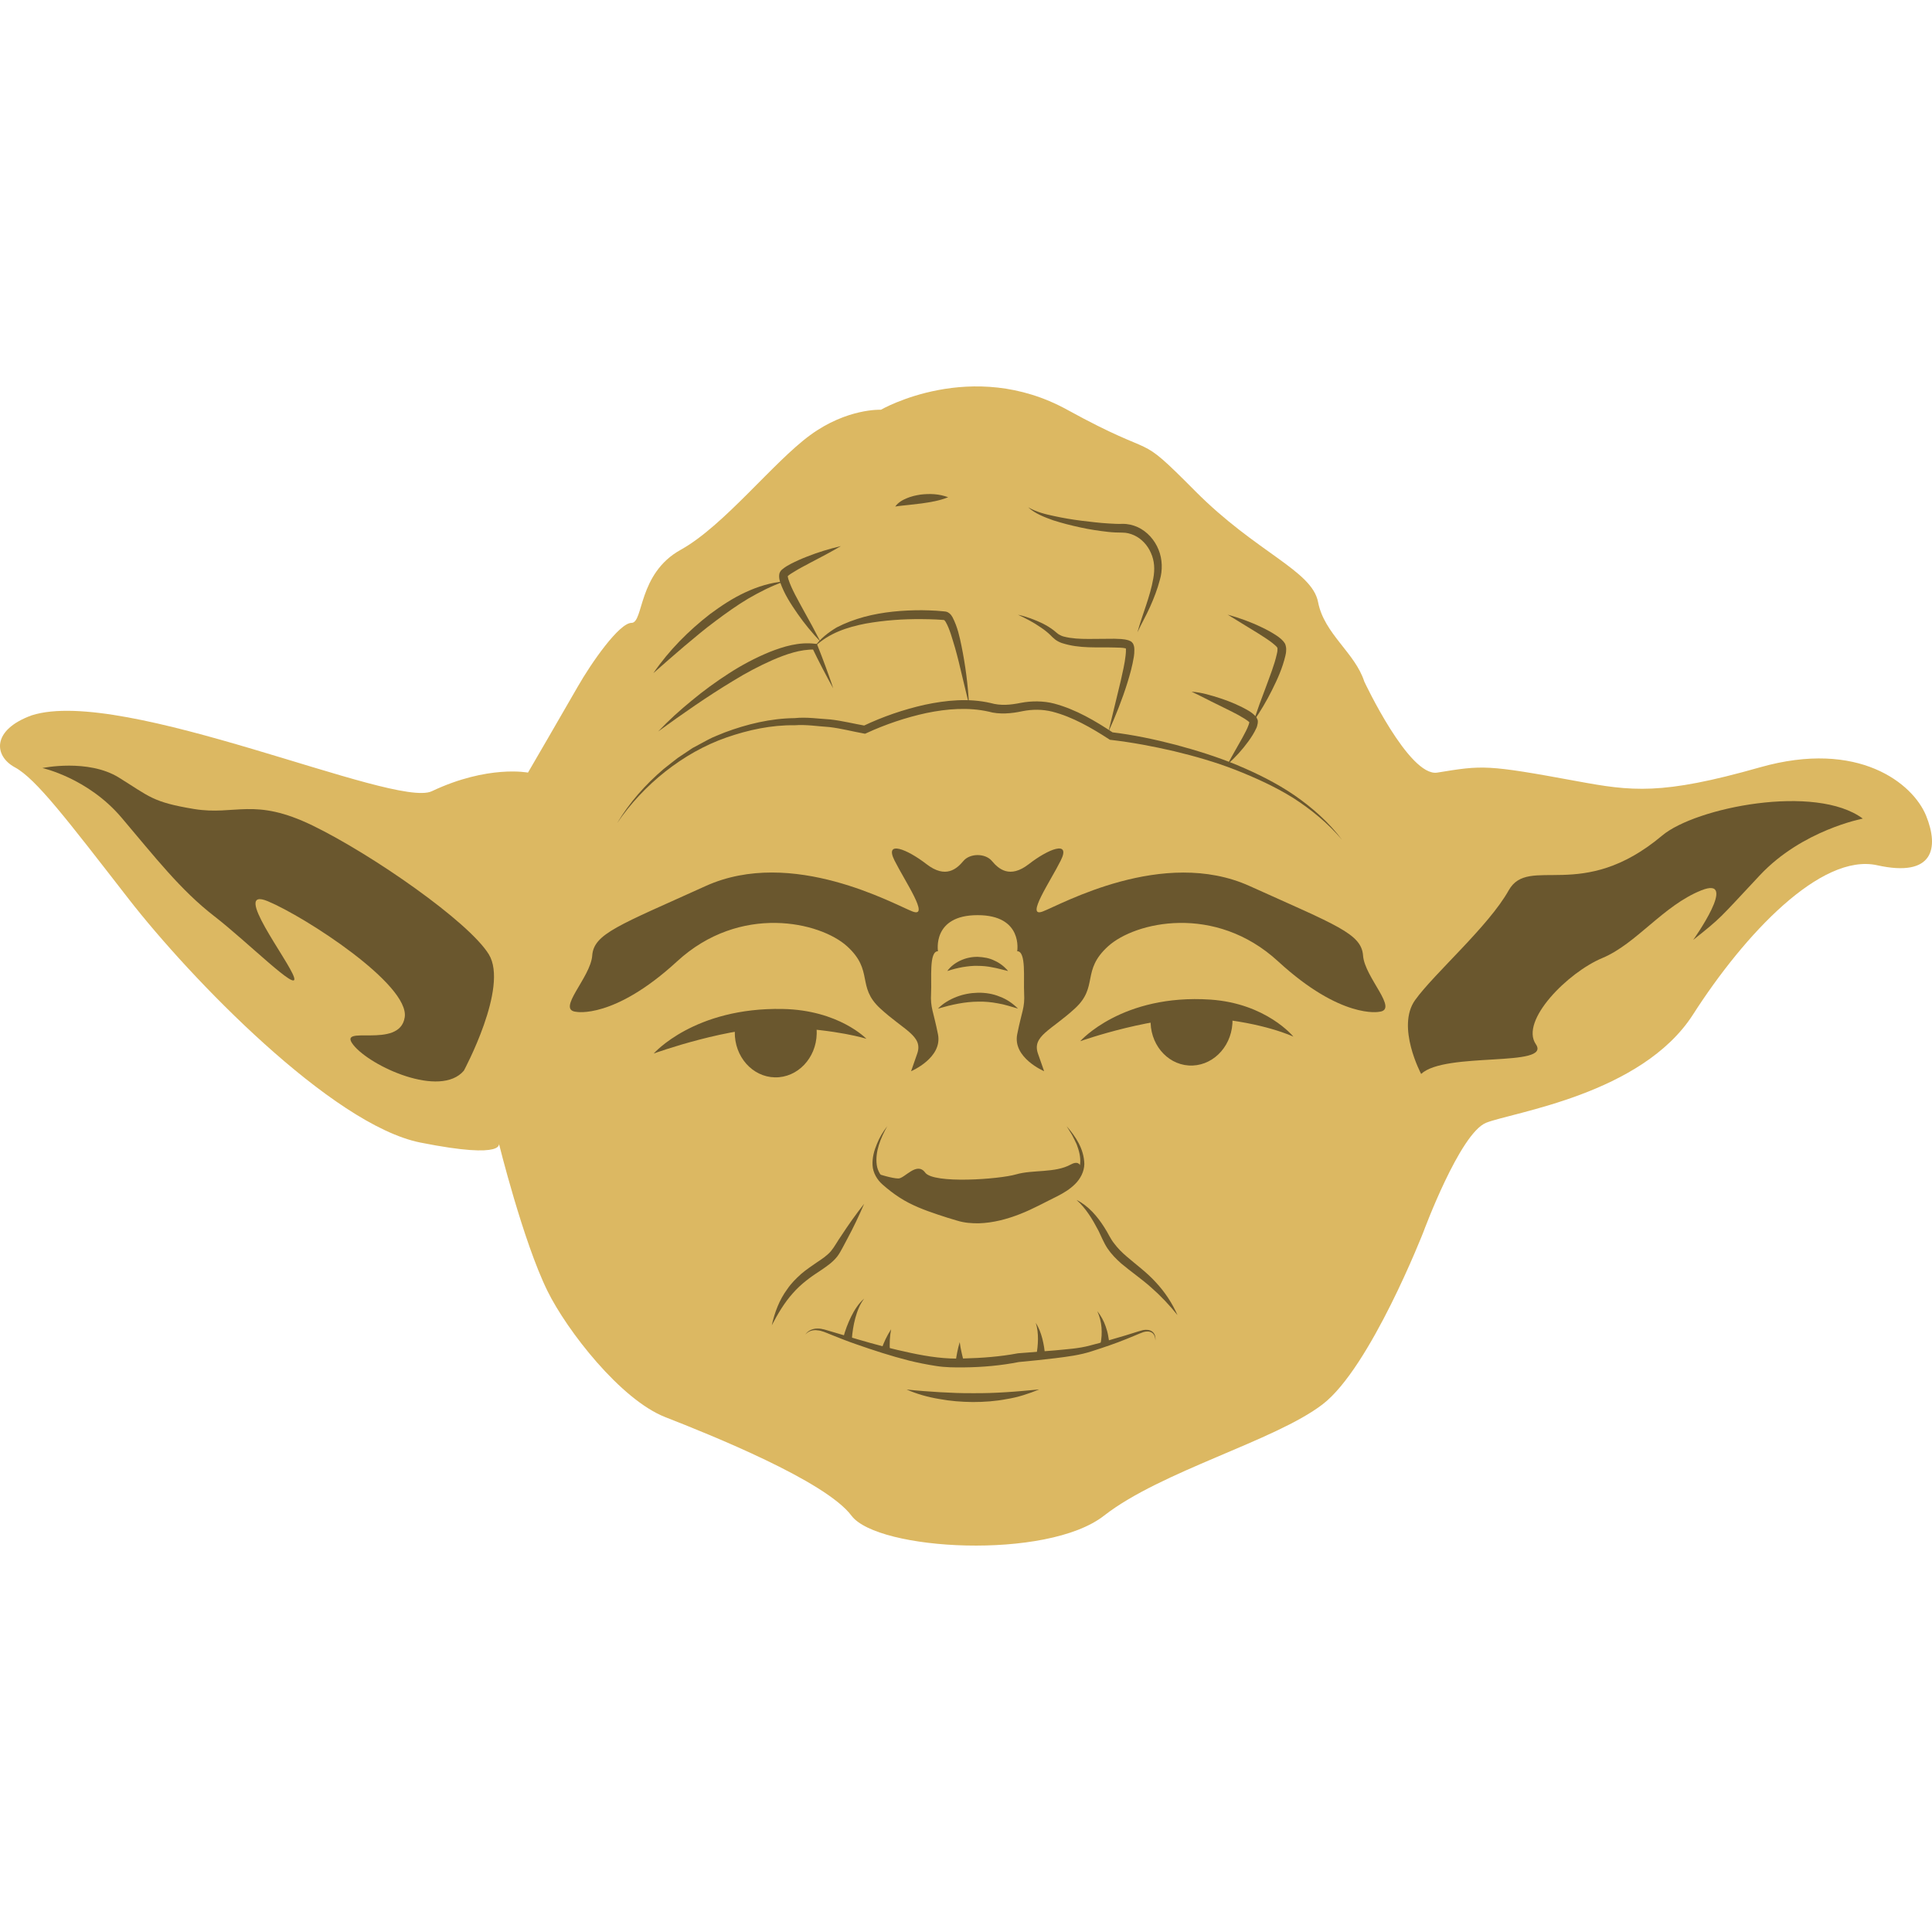 <svg width="100" height="100" viewBox="0 0 100 100" fill="none" xmlns="http://www.w3.org/2000/svg">
<g clip-path="url(#clip0_2108_7773)">
<path d="M73.681 63.752C73.681 63.752 75.561 58.658 76.923 58.114C78.284 57.569 84.974 56.655 87.632 52.509C90.29 48.363 94.249 44.14 97.165 44.786C100.082 45.433 100.372 43.891 99.696 42.224C99.02 40.556 96.2 38.266 91.093 39.718C85.985 41.17 84.454 40.955 81.605 40.43C76.924 39.568 76.747 39.606 74.392 39.99C72.932 40.224 70.615 35.276 70.615 35.276C70.138 33.786 68.542 32.816 68.224 31.167C67.907 29.518 65.035 28.614 61.851 25.405C58.662 22.196 60.177 23.925 55.237 21.208C50.297 18.491 45.597 21.208 45.597 21.208C45.597 21.208 43.846 21.123 41.932 22.524C40.018 23.925 37.468 27.218 35.237 28.455C33.005 29.687 33.322 32.24 32.687 32.24C32.052 32.24 30.614 34.296 29.898 35.552C29.181 36.807 27.328 39.99 27.328 39.99C27.328 39.99 25.255 39.578 22.347 40.955C20.424 41.864 6.392 35.515 1.647 37.024C-0.439 37.778 -0.321 39.127 0.772 39.718C1.865 40.308 3.474 42.428 6.654 46.522C9.834 50.617 17.175 58.225 21.761 59.139C26.347 60.052 25.81 59.139 25.81 59.139C25.81 59.139 27.075 64.264 28.34 66.827C29.352 68.878 32.125 72.446 34.434 73.35C36.743 74.255 42.721 76.644 44.073 78.452C45.43 80.26 54.194 80.757 57.142 78.452C60.091 76.147 65.988 74.582 68.455 72.69C70.932 70.797 73.681 63.752 73.681 63.752Z" fill="#DCB862"/>
<path d="M24.009 55.418C24.009 55.418 26.342 51.1 25.303 49.4C24.26 47.7 19.251 44.224 16.194 42.736C13.137 41.248 12.2 42.225 10.045 41.874C7.891 41.518 7.75 41.236 6.154 40.247C4.557 39.259 2.194 39.753 2.194 39.753C2.194 39.753 4.556 40.271 6.293 42.323C8.031 44.374 9.35 46.075 11.087 47.419C12.825 48.764 15.482 51.435 15.219 50.585C14.961 49.734 11.936 45.844 13.863 46.648C15.791 47.452 21.211 50.959 20.948 52.655C20.689 54.355 17.405 52.974 18.29 54.087C19.179 55.205 22.794 56.85 24.009 55.418Z" fill="#6A572E"/>
<path d="M73.558 55.587C73.558 55.587 72.256 53.147 73.245 51.765C74.234 50.384 77.05 47.944 78.089 46.086C79.132 44.229 81.864 46.752 86.032 43.249C87.767 41.791 93.978 40.555 96.418 42.371C96.418 42.371 93.283 42.962 91.093 45.3C88.902 47.638 89.149 47.445 87.639 48.651C87.639 48.651 90.034 45.292 88.056 46.086C86.074 46.881 84.706 48.849 82.933 49.589C81.159 50.328 78.66 52.828 79.495 54.048C80.329 55.268 74.809 54.417 73.558 55.587Z" fill="#6A572E"/>
<path d="M33.837 54.53C33.837 54.53 37.838 53.075 40.595 53.181C43.353 53.287 44.845 53.768 44.845 53.768C44.845 53.768 43.421 52.28 40.514 52.224C35.933 52.132 33.837 54.53 33.837 54.53Z" fill="#6A572E"/>
<path d="M40.627 52.71C39.838 52.682 38.944 52.816 38.074 53.029C38.051 53.153 38.037 53.283 38.033 53.412C38.01 54.687 38.94 55.741 40.11 55.764C41.28 55.787 42.251 54.77 42.273 53.495C42.278 53.283 42.251 53.075 42.205 52.876C41.738 52.793 41.212 52.728 40.627 52.71Z" fill="#6A572E"/>
<path d="M55.912 53.892C55.912 53.892 59.935 52.465 62.688 52.7C65.441 52.936 66.946 53.657 66.946 53.657C66.946 53.657 65.554 51.938 62.651 51.739C58.075 51.434 55.912 53.892 55.912 53.892Z" fill="#6A572E"/>
<path d="M62.778 52.395C61.794 52.312 60.642 52.478 59.558 52.727C59.49 53.989 60.365 55.07 61.522 55.149C62.692 55.227 63.703 54.261 63.789 52.986C63.799 52.829 63.789 52.672 63.771 52.524C63.463 52.469 63.132 52.427 62.778 52.395Z" fill="#6A572E"/>
<path d="M70.552 49.461C70.47 48.325 69.173 47.89 64.683 45.862C60.197 43.833 54.886 46.837 53.97 47.179C53.054 47.525 54.369 45.617 54.904 44.54C55.444 43.464 54.247 43.953 53.254 44.725C52.26 45.497 51.68 44.97 51.34 44.563C50.999 44.157 50.206 44.157 49.866 44.563C49.525 44.97 48.949 45.497 47.952 44.725C46.954 43.953 45.761 43.468 46.301 44.54C46.84 45.617 48.151 47.525 47.235 47.179C46.319 46.832 41.008 43.829 36.522 45.862C32.037 47.895 30.735 48.325 30.653 49.461C30.572 50.598 28.767 52.28 29.828 52.372C29.828 52.372 31.778 52.765 35.044 49.762C38.309 46.758 42.455 47.715 43.847 48.981C45.239 50.247 44.323 51.06 45.561 52.197C46.795 53.334 47.793 53.625 47.475 54.535C47.158 55.445 47.158 55.445 47.158 55.445C47.158 55.445 48.791 54.757 48.55 53.537C48.31 52.322 48.151 52.174 48.192 51.416C48.233 50.658 48.074 49.235 48.55 49.235C48.55 49.235 48.233 47.368 50.6 47.368C52.972 47.368 52.65 49.235 52.65 49.235C53.127 49.235 52.968 50.654 53.009 51.416C53.05 52.174 52.891 52.322 52.65 53.537C52.41 54.752 54.043 55.445 54.043 55.445C54.043 55.445 54.043 55.445 53.725 54.535C53.408 53.625 54.401 53.334 55.639 52.197C56.873 51.06 55.957 50.247 57.354 48.981C58.746 47.715 62.891 46.758 66.157 49.762C69.422 52.765 71.373 52.372 71.373 52.372C72.439 52.28 70.633 50.598 70.552 49.461Z" fill="#6A572E"/>
<path d="M55.975 60.462C55.911 60.231 55.762 60.088 55.426 60.273C54.61 60.726 53.462 60.532 52.591 60.786C51.721 61.04 48.324 61.285 47.888 60.694C47.453 60.102 46.827 60.998 46.5 60.998C46.174 60.998 45.453 60.763 45.453 60.763C45.434 60.767 45.425 60.777 45.407 60.781C45.48 60.92 45.58 61.049 45.72 61.169C46.877 62.144 47.793 62.426 49.544 62.953C51.294 63.48 53.326 62.385 54.165 61.978C54.696 61.728 55.766 61.359 55.975 60.462Z" fill="#6A572E"/>
<path d="M31.941 42.608C32.576 41.545 33.406 40.607 34.345 39.808C34.59 39.618 34.826 39.42 35.075 39.235L35.846 38.718L36.663 38.279C36.935 38.131 37.23 38.034 37.516 37.909C38.667 37.479 39.892 37.183 41.13 37.17C41.747 37.105 42.364 37.202 42.981 37.239C43.593 37.308 44.196 37.461 44.804 37.567L44.668 37.581C45.697 37.091 46.763 36.726 47.87 36.477C48.972 36.245 50.133 36.125 51.276 36.389C51.798 36.536 52.283 36.49 52.841 36.379C53.394 36.273 54.02 36.273 54.578 36.421C55.703 36.726 56.687 37.313 57.626 37.932L57.539 37.9C58.66 38.034 59.753 38.265 60.841 38.547C61.925 38.838 62.996 39.17 64.034 39.6C65.068 40.034 66.08 40.533 67.01 41.171C67.935 41.813 68.787 42.566 69.463 43.468C68.733 42.608 67.862 41.897 66.928 41.296C65.984 40.709 64.969 40.252 63.939 39.845C62.905 39.443 61.839 39.138 60.76 38.879C59.685 38.63 58.587 38.422 57.499 38.297L57.449 38.292L57.408 38.265C56.483 37.664 55.508 37.105 54.474 36.837C53.952 36.708 53.44 36.708 52.904 36.814C52.378 36.929 51.725 36.994 51.167 36.832C50.129 36.601 49.022 36.684 47.952 36.906C46.886 37.137 45.829 37.493 44.84 37.95L44.777 37.978L44.7 37.964C44.11 37.858 43.525 37.701 42.926 37.632C42.328 37.595 41.729 37.493 41.13 37.539C39.928 37.521 38.736 37.779 37.602 38.172C36.463 38.57 35.397 39.18 34.44 39.933C33.488 40.686 32.635 41.587 31.941 42.608Z" fill="#6A572E"/>
<path d="M34.064 37.863C34.608 37.29 35.193 36.759 35.806 36.26C36.413 35.756 37.053 35.289 37.719 34.86C38.382 34.43 39.085 34.056 39.824 33.751C40.559 33.46 41.357 33.219 42.187 33.321L42.282 33.33L42.314 33.409C42.455 33.774 42.604 34.139 42.736 34.513C42.867 34.883 43.008 35.252 43.126 35.627C42.931 35.285 42.754 34.934 42.568 34.587C42.382 34.241 42.214 33.885 42.042 33.534L42.164 33.621C41.425 33.603 40.69 33.862 39.992 34.162C39.293 34.472 38.608 34.832 37.951 35.239C36.617 36.043 35.334 36.939 34.064 37.863Z" fill="#6A572E"/>
<path d="M50.156 36.472L49.802 34.998C49.689 34.508 49.571 34.019 49.435 33.538C49.29 33.071 49.163 32.559 48.945 32.184C48.918 32.143 48.886 32.106 48.872 32.096C48.863 32.087 48.868 32.096 48.886 32.096C48.877 32.092 48.831 32.092 48.809 32.087C48.691 32.078 48.569 32.069 48.45 32.064C48.206 32.055 47.961 32.046 47.72 32.046C46.741 32.036 45.766 32.106 44.804 32.277C43.856 32.461 42.899 32.771 42.169 33.473C42.455 33.053 42.872 32.739 43.307 32.475C43.761 32.24 44.237 32.064 44.727 31.93C45.707 31.667 46.718 31.584 47.72 31.584C47.97 31.588 48.224 31.597 48.473 31.611C48.6 31.62 48.723 31.63 48.854 31.644C48.891 31.648 48.909 31.648 48.963 31.657C49.04 31.676 49.104 31.713 49.14 31.745C49.226 31.814 49.262 31.884 49.303 31.948C49.566 32.461 49.666 32.947 49.77 33.45C49.974 34.453 50.102 35.46 50.156 36.472Z" fill="#6A572E"/>
<path d="M57.371 37.882L58.011 35.234C58.106 34.795 58.215 34.356 58.261 33.926C58.274 33.82 58.279 33.714 58.279 33.626C58.279 33.584 58.27 33.538 58.265 33.534C58.265 33.538 58.265 33.529 58.27 33.538C58.274 33.552 58.288 33.561 58.301 33.571C58.297 33.571 58.279 33.566 58.27 33.561C58.133 33.52 57.884 33.52 57.675 33.515C56.795 33.487 55.888 33.584 54.963 33.284C54.85 33.247 54.732 33.187 54.623 33.108C54.505 33.016 54.437 32.942 54.364 32.868C54.21 32.72 54.038 32.586 53.856 32.466C53.494 32.212 53.095 32.009 52.691 31.819C53.131 31.912 53.553 32.074 53.97 32.272C54.174 32.378 54.374 32.494 54.559 32.642C54.655 32.72 54.745 32.803 54.809 32.84C54.886 32.887 54.977 32.928 55.072 32.951C55.467 33.053 55.907 33.072 56.346 33.072L57.684 33.062C57.92 33.076 58.129 33.058 58.419 33.145C58.46 33.164 58.501 33.178 58.542 33.201C58.573 33.229 58.605 33.256 58.632 33.293C58.655 33.326 58.66 33.344 58.673 33.377C58.714 33.483 58.709 33.552 58.714 33.621C58.718 33.76 58.705 33.88 58.687 34C58.61 34.472 58.487 34.911 58.351 35.349C58.084 36.204 57.748 37.05 57.371 37.882Z" fill="#6A572E"/>
<path d="M61.676 35.803C62.202 35.835 62.701 35.997 63.195 36.154C63.69 36.32 64.17 36.519 64.642 36.796C64.76 36.87 64.873 36.949 64.996 37.083C65.028 37.115 65.068 37.194 65.091 37.254C65.118 37.318 65.1 37.374 65.1 37.434C65.082 37.531 65.064 37.614 65.032 37.679C64.91 37.947 64.764 38.169 64.606 38.386C64.293 38.815 63.939 39.204 63.544 39.555C63.789 39.083 64.057 38.64 64.306 38.187C64.424 37.961 64.556 37.734 64.628 37.522C64.651 37.466 64.656 37.42 64.665 37.388C64.66 37.383 64.674 37.364 64.665 37.374C64.656 37.378 64.674 37.392 64.66 37.378C64.606 37.323 64.506 37.254 64.402 37.189C63.989 36.93 63.517 36.718 63.059 36.487C62.601 36.269 62.148 36.02 61.676 35.803Z" fill="#6A572E"/>
<path d="M63.544 31.815C64.143 31.981 64.728 32.189 65.291 32.462C65.576 32.596 65.848 32.744 66.121 32.928C66.257 33.035 66.388 33.113 66.515 33.321C66.565 33.437 66.583 33.589 66.57 33.668C66.57 33.77 66.551 33.853 66.533 33.936C66.379 34.587 66.121 35.156 65.839 35.719C65.558 36.283 65.241 36.819 64.882 37.337C65.082 36.741 65.295 36.154 65.517 35.576C65.726 34.999 65.966 34.412 66.089 33.848C66.13 33.714 66.125 33.562 66.121 33.538C66.093 33.474 65.966 33.367 65.862 33.284C65.635 33.104 65.377 32.947 65.118 32.781L63.544 31.815Z" fill="#6A572E"/>
<path d="M58.873 32.729C59.132 31.782 59.535 30.876 59.694 29.938C59.78 29.467 59.757 29.032 59.572 28.621C59.399 28.219 59.086 27.882 58.701 27.706C58.51 27.619 58.306 27.568 58.097 27.568C57.857 27.568 57.599 27.558 57.358 27.531C56.873 27.475 56.392 27.406 55.92 27.3C55.444 27.198 54.972 27.078 54.51 26.93C54.056 26.764 53.58 26.593 53.217 26.255C53.635 26.5 54.102 26.616 54.569 26.713C55.032 26.814 55.503 26.893 55.979 26.953C56.451 27.009 56.927 27.069 57.399 27.096C57.639 27.11 57.862 27.124 58.097 27.115C58.374 27.11 58.646 27.175 58.891 27.286C59.386 27.517 59.767 27.951 59.966 28.45C60.17 28.94 60.179 29.531 60.034 30.012C59.907 30.502 59.726 30.964 59.526 31.412C59.322 31.865 59.077 32.29 58.873 32.729Z" fill="#6A572E"/>
<path d="M49.076 25.738C48.609 25.923 48.16 25.992 47.707 26.057L47.031 26.136C46.804 26.163 46.582 26.177 46.337 26.219C46.487 26.006 46.718 25.877 46.945 25.784C47.171 25.687 47.412 25.637 47.648 25.6C48.124 25.544 48.605 25.558 49.076 25.738Z" fill="#6A572E"/>
<path d="M43.525 28.266C42.994 28.576 42.455 28.862 41.919 29.139C41.656 29.283 41.384 29.417 41.135 29.574C41.012 29.648 40.881 29.726 40.794 29.8C40.731 29.869 40.79 29.773 40.776 29.828C40.776 29.86 40.79 29.93 40.808 29.985C40.98 30.512 41.303 31.052 41.588 31.584C41.888 32.115 42.178 32.656 42.464 33.21C42.037 32.762 41.643 32.286 41.289 31.778C40.935 31.265 40.595 30.757 40.373 30.114C40.35 30.027 40.327 29.939 40.327 29.819C40.327 29.763 40.332 29.685 40.377 29.602C40.441 29.495 40.468 29.495 40.509 29.454C40.658 29.334 40.79 29.26 40.931 29.186C41.212 29.042 41.489 28.918 41.779 28.807C42.341 28.585 42.926 28.405 43.525 28.266Z" fill="#6A572E"/>
<path d="M33.819 34.841C34.622 33.667 35.633 32.651 36.754 31.782C37.325 31.361 37.919 30.964 38.568 30.664C39.212 30.363 39.901 30.146 40.604 30.095C39.937 30.322 39.325 30.64 38.731 30.982C38.141 31.334 37.579 31.736 37.026 32.151C36.468 32.563 35.942 33.011 35.407 33.459C34.88 33.916 34.345 34.369 33.819 34.841Z" fill="#6A572E"/>
<path d="M45.925 58.291C45.58 58.906 45.289 59.612 45.38 60.292C45.426 60.629 45.607 60.902 45.87 61.105C46.147 61.322 46.432 61.516 46.736 61.687C47.34 62.025 47.993 62.26 48.664 62.459C48.999 62.556 49.34 62.667 49.675 62.759C49.993 62.852 50.328 62.875 50.66 62.865C51.331 62.852 52.002 62.676 52.651 62.436C53.304 62.209 53.925 61.863 54.587 61.599C54.905 61.461 55.209 61.299 55.453 61.077C55.703 60.86 55.875 60.564 55.907 60.232C55.943 59.899 55.853 59.553 55.726 59.224C55.653 59.063 55.571 58.906 55.49 58.748L55.209 58.291C55.671 58.822 56.107 59.46 56.125 60.246C56.12 60.638 55.921 61.017 55.648 61.285C55.376 61.558 55.054 61.747 54.732 61.914C54.097 62.223 53.476 62.574 52.8 62.838C52.129 63.101 51.412 63.295 50.669 63.318C50.297 63.323 49.92 63.295 49.557 63.184C49.208 63.083 48.877 62.981 48.537 62.865C47.866 62.639 47.176 62.385 46.559 61.983C46.251 61.784 45.965 61.562 45.693 61.322C45.403 61.077 45.181 60.698 45.163 60.31C45.144 59.922 45.244 59.557 45.385 59.22C45.516 58.887 45.702 58.578 45.925 58.291Z" fill="#6A572E"/>
<path d="M44.727 62.31C44.459 62.934 44.169 63.544 43.852 64.131L43.616 64.575C43.539 64.713 43.453 64.884 43.335 65.037C43.099 65.337 42.8 65.536 42.527 65.725C41.965 66.086 41.457 66.455 41.031 66.945C40.6 67.426 40.26 67.999 39.947 68.599C40.092 67.939 40.337 67.278 40.754 66.719C40.949 66.428 41.199 66.183 41.457 65.947C41.72 65.721 42.006 65.531 42.278 65.342C42.555 65.162 42.818 64.981 43.008 64.76C43.181 64.556 43.362 64.219 43.548 63.956C43.92 63.387 44.31 62.837 44.727 62.31Z" fill="#6A572E"/>
<path d="M55.721 62.108C56.329 62.409 56.796 62.954 57.159 63.527C57.254 63.67 57.336 63.823 57.417 63.971C57.495 64.105 57.572 64.243 57.671 64.363C57.857 64.613 58.08 64.835 58.325 65.043C58.81 65.463 59.368 65.865 59.826 66.373C60.293 66.872 60.674 67.45 60.946 68.069C60.524 67.542 60.071 67.066 59.581 66.637C59.096 66.202 58.556 65.837 58.034 65.398C57.78 65.172 57.526 64.918 57.327 64.622C57.227 64.474 57.145 64.312 57.068 64.151L56.86 63.707C56.556 63.13 56.22 62.552 55.721 62.108Z" fill="#6A572E"/>
<path d="M41.684 69.075C41.815 68.872 42.069 68.761 42.314 68.766C42.564 68.761 42.795 68.854 43.022 68.918L44.382 69.32C45.289 69.588 46.206 69.829 47.122 70.023C48.047 70.221 48.95 70.355 49.889 70.314C50.818 70.291 51.766 70.221 52.669 70.05L52.687 70.046H52.696L54.583 69.898C55.213 69.833 55.834 69.805 56.433 69.639C57.041 69.487 57.644 69.297 58.252 69.122C58.56 69.034 58.846 68.927 59.168 68.844C59.327 68.817 59.517 68.821 59.653 68.932C59.789 69.043 59.821 69.228 59.803 69.385C59.803 69.228 59.748 69.057 59.622 68.978C59.495 68.9 59.336 68.904 59.191 68.946C58.91 69.048 58.606 69.191 58.315 69.302C57.726 69.542 57.123 69.745 56.515 69.939C55.898 70.143 55.249 70.221 54.623 70.3C53.993 70.374 53.363 70.443 52.732 70.499L52.759 70.494C51.802 70.683 50.855 70.766 49.893 70.776C49.421 70.78 48.927 70.78 48.446 70.702C47.97 70.628 47.498 70.535 47.036 70.42C46.11 70.184 45.203 69.889 44.305 69.574C43.856 69.422 43.416 69.242 42.972 69.066C42.75 68.978 42.536 68.872 42.31 68.858C42.087 68.821 41.843 68.891 41.684 69.075Z" fill="#6A572E"/>
<path d="M48.55 52.206C48.813 51.933 49.149 51.739 49.503 51.6C49.856 51.462 50.237 51.392 50.623 51.383C51.008 51.378 51.394 51.438 51.748 51.586C52.106 51.716 52.428 51.942 52.691 52.206C52.328 52.104 51.997 51.988 51.648 51.933C51.308 51.868 50.968 51.836 50.623 51.845C49.943 51.85 49.262 51.998 48.55 52.206Z" fill="#6A572E"/>
<path d="M49.031 50.261C49.204 50.016 49.453 49.836 49.725 49.711C49.997 49.586 50.301 49.522 50.605 49.526C50.904 49.54 51.213 49.586 51.48 49.725C51.752 49.845 51.993 50.034 52.179 50.261C51.889 50.196 51.63 50.113 51.371 50.071C51.113 50.016 50.859 49.993 50.6 49.993C50.346 49.984 50.093 50.016 49.83 50.057C49.571 50.104 49.308 50.168 49.031 50.261Z" fill="#6A572E"/>
<path d="M46.927 71.922C47.507 71.986 48.079 72.023 48.65 72.06C49.222 72.093 49.789 72.116 50.36 72.111C50.927 72.116 51.498 72.097 52.065 72.06C52.637 72.028 53.204 71.968 53.789 71.917C53.249 72.139 52.687 72.324 52.106 72.416C51.53 72.527 50.941 72.569 50.356 72.569C49.77 72.564 49.185 72.518 48.609 72.411C48.029 72.314 47.462 72.157 46.927 71.922Z" fill="#6A572E"/>
<path d="M43.643 69.251C43.747 68.858 43.883 68.497 44.056 68.146C44.228 67.8 44.441 67.462 44.732 67.213C44.5 67.513 44.369 67.869 44.269 68.229C44.174 68.585 44.115 68.964 44.092 69.32L43.643 69.251Z" fill="#6A572E"/>
<path d="M45.616 69.875C45.679 69.667 45.752 69.492 45.838 69.311C45.924 69.131 46.02 68.965 46.124 68.803C46.088 68.993 46.065 69.182 46.056 69.372C46.047 69.556 46.047 69.751 46.065 69.921L45.616 69.875Z" fill="#6A572E"/>
<path d="M49.449 70.559C49.507 70.189 49.566 69.819 49.675 69.468C49.72 69.833 49.811 70.184 49.901 70.531L49.449 70.559Z" fill="#6A572E"/>
<path d="M53.639 70.147C53.693 69.884 53.721 69.598 53.725 69.316C53.725 69.034 53.703 68.748 53.607 68.47C53.77 68.71 53.874 68.997 53.951 69.288C54.024 69.579 54.074 69.87 54.092 70.189L53.639 70.147Z" fill="#6A572E"/>
<path d="M56.964 69.547C56.991 69.427 57.009 69.279 57.018 69.141C57.027 68.997 57.023 68.854 57.014 68.711C56.991 68.424 56.918 68.138 56.796 67.865C56.982 68.096 57.132 68.369 57.231 68.66C57.281 68.808 57.327 68.956 57.354 69.113C57.386 69.27 57.408 69.418 57.413 69.593L56.964 69.547Z" fill="#6A572E"/>
</g>
<defs>
<clipPath id="clip0_2108_7773">
<rect width="100" height="100" fill="white"/>
</clipPath>
</defs>
</svg>
